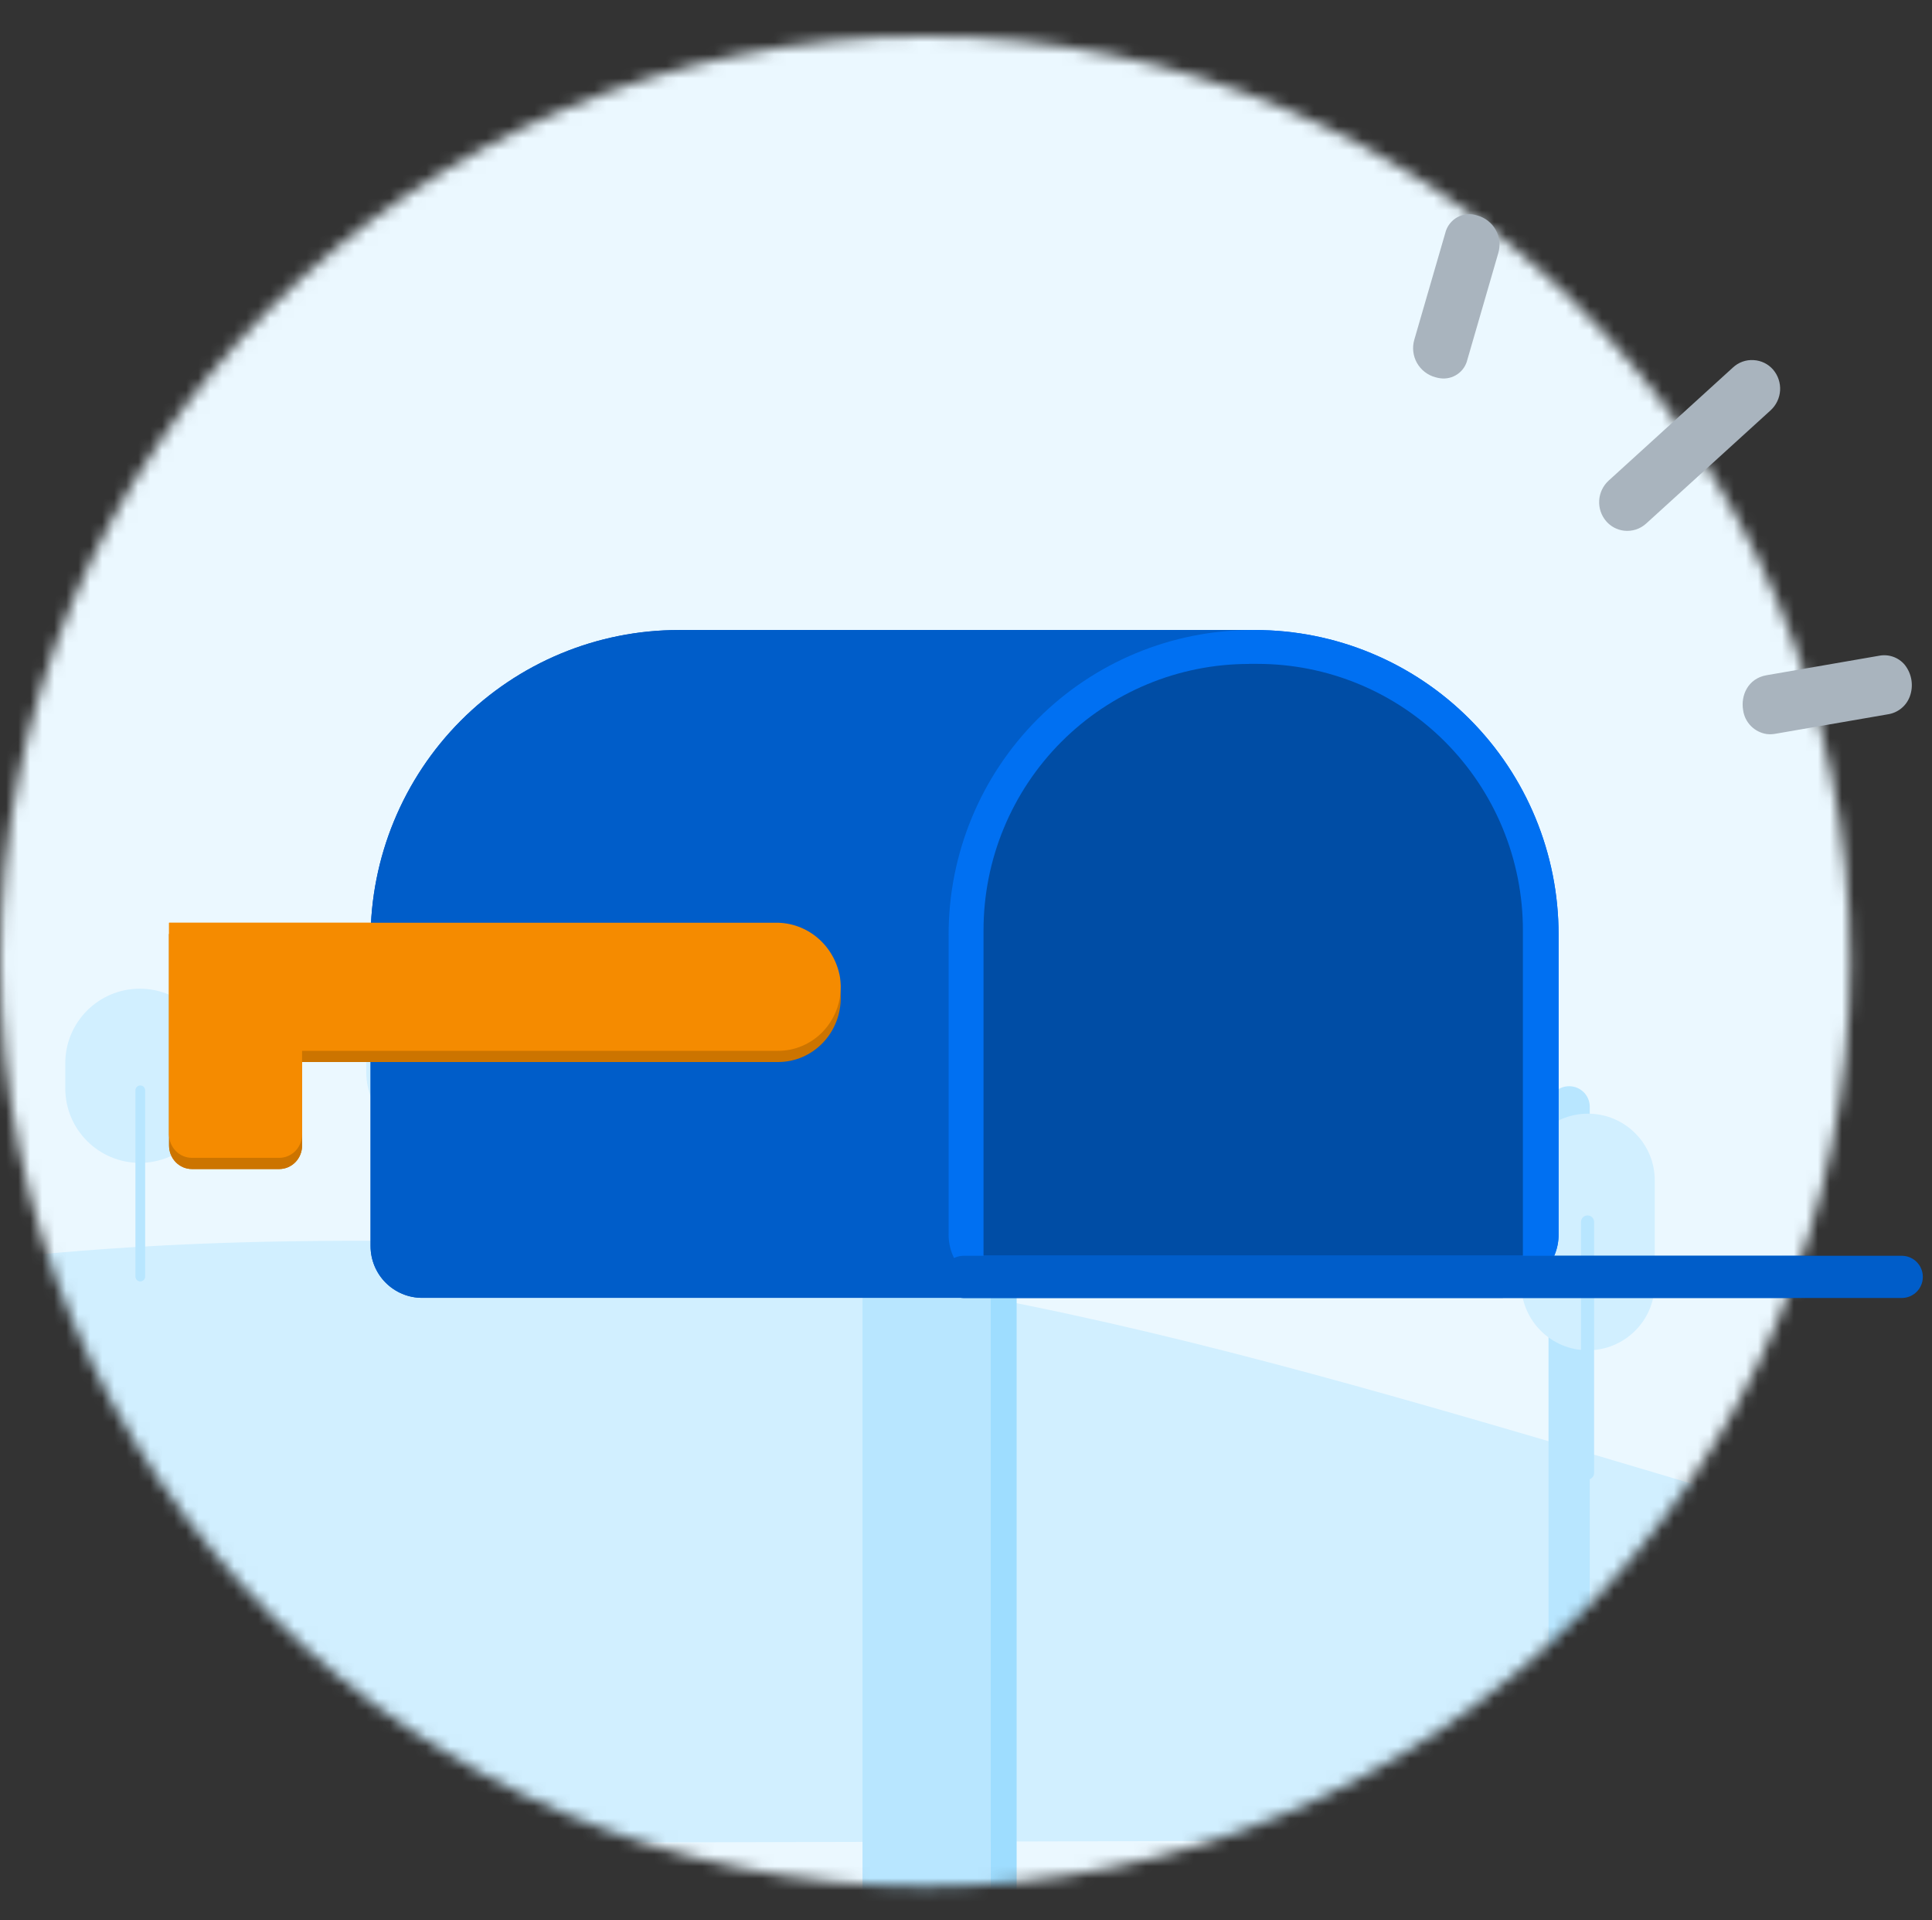 <svg width="161" height="160" viewBox="0 0 161 160" fill="none" xmlns="http://www.w3.org/2000/svg">
<rect x="0" y="0" width="161" height="160" fill="#333333" stroke="none"/>
<mask id="mask0_2672_44831" style="mask-type:alpha" maskUnits="userSpaceOnUse" x="0" y="3" width="155" height="155">
<circle cx="77.095" cy="80.095" r="77.095" fill="#EBF8FF"/>
</mask>
<g mask="url(#mask0_2672_44831)">
<mask id="mask1_2672_44831" style="mask-type:alpha" maskUnits="userSpaceOnUse" x="-168" y="-1" width="332" height="208">
<path d="M148.547 -0.104H-152.686C-154.65 -0.106 -156.594 0.279 -158.409 1.029C-160.224 1.779 -161.872 2.88 -163.261 4.267C-164.651 5.655 -165.752 7.303 -166.504 9.117C-167.256 10.931 -167.643 12.875 -167.643 14.838V191.906C-167.643 195.872 -166.067 199.677 -163.262 202.482C-160.457 205.287 -156.653 206.862 -152.686 206.862H148.547C152.514 206.862 156.318 205.287 159.123 202.482C161.928 199.677 163.504 195.872 163.504 191.906V14.838C163.504 12.875 163.117 10.931 162.365 9.117C161.613 7.303 160.511 5.655 159.122 4.267C157.733 2.88 156.084 1.779 154.27 1.029C152.455 0.279 150.511 -0.106 148.547 -0.104Z" fill="#EBF8FF"/>
</mask>
<g mask="url(#mask1_2672_44831)">
<path d="M148.547 -0.104H-152.686C-154.65 -0.106 -156.594 0.279 -158.409 1.029C-160.224 1.779 -161.872 2.88 -163.261 4.267C-164.651 5.655 -165.752 7.303 -166.504 9.117C-167.256 10.931 -167.643 12.875 -167.643 14.838V191.906C-167.643 195.872 -166.067 199.677 -163.262 202.482C-160.457 205.287 -156.653 206.862 -152.686 206.862H148.547C152.514 206.862 156.318 205.287 159.123 202.482C161.928 199.677 163.504 195.872 163.504 191.906V14.838C163.504 12.875 163.117 10.931 162.365 9.117C161.613 7.303 160.511 5.655 159.122 4.267C157.733 2.88 156.084 1.779 154.27 1.029C152.455 0.279 150.511 -0.106 148.547 -0.104Z" fill="#EBF8FF"/>
<path d="M-191.444 153.092C-191.444 153.092 -106.255 123.535 -49.672 113.251C-20.993 108.039 -4.827 103.845 24.319 103.42C69.824 102.757 95.564 110.105 139.185 123.082C169.972 132.241 215.763 153.092 215.763 153.092L-189.375 154.127L-191.444 153.092Z" fill="#D1EFFF"/>
</g>
<ellipse cx="130.044" cy="29.561" rx="2.76" ry="2.76" fill="#EBF8FF"/>
<circle cx="1.035" cy="35.77" r="2.07" fill="#EBF8FF"/>
<ellipse cx="91.41" cy="33.7" rx="1.38" ry="1.38" fill="#EBF8FF"/>
<ellipse cx="141.082" cy="68.195" rx="1.38" ry="1.38" fill="#EBF8FF"/>
<path d="M132.48 92.218C132.48 91.266 131.714 90.501 130.762 90.501C129.81 90.501 129.044 91.266 129.044 92.218V158.054C129.044 159.007 129.81 159.772 130.762 159.772C131.714 159.772 132.48 159.007 132.48 158.054V92.218Z" fill="#B8E6FF"/>
<path d="M36.092 75.196C33.017 75.196 30.523 77.69 30.523 80.763V89.344C30.523 92.42 33.017 94.91 36.089 94.91C39.165 94.91 41.656 92.417 41.656 89.344V80.763C41.659 77.69 39.165 75.196 36.092 75.196Z" fill="#D1EFFF"/>
<path d="M36.602 84.22C36.602 83.918 36.358 83.674 36.056 83.674C35.754 83.674 35.51 83.918 35.51 84.22V105.135C35.51 105.437 35.754 105.681 36.056 105.681C36.358 105.681 36.602 105.437 36.602 105.135V84.22Z" fill="#B8E6FF"/>
<path d="M132.332 92.788C129.256 92.788 126.763 95.282 126.763 98.355V106.936C126.763 110.012 129.256 112.502 132.329 112.502C135.405 112.502 137.896 110.009 137.896 106.936V98.355C137.899 95.282 135.405 92.788 132.332 92.788Z" fill="#D1EFFF"/>
<path d="M132.841 101.812C132.841 101.51 132.597 101.266 132.296 101.266C131.994 101.266 131.75 101.51 131.75 101.812V122.727C131.75 123.029 131.994 123.273 132.296 123.273C132.597 123.273 132.841 123.029 132.841 122.727V101.812Z" fill="#B8E6FF"/>
<path d="M11.649 82.376C8.22 82.376 5.44 85.157 5.44 88.585V90.678C5.44 94.107 8.22 96.887 11.649 96.887C15.078 96.887 17.858 94.107 17.858 90.678V88.585C17.858 85.157 15.078 82.376 11.649 82.376Z" fill="#D1EFFF"/>
<path d="M12.095 90.844C12.095 90.619 11.915 90.439 11.691 90.439C11.466 90.439 11.286 90.619 11.286 90.844V106.359C11.286 106.583 11.466 106.764 11.691 106.764C11.915 106.764 12.095 106.583 12.095 106.359V90.844Z" fill="#B8E6FF"/>
<path d="M71.876 107.237V199.127C71.876 201.507 73.104 203.439 74.627 203.439H82.551V107.237H71.876Z" fill="#B8E6FF"/>
<path d="M82.551 107.237V203.439C83.127 203.439 83.678 203.21 84.085 202.802C84.492 202.394 84.721 201.84 84.721 201.263V107.237H82.551Z" fill="#9EDDFF"/>
<path d="M56.567 52.492H103.65C110.474 52.492 117.019 55.211 121.845 60.052C126.67 64.893 129.381 71.458 129.381 78.304V103.822C129.381 104.966 128.928 106.063 128.122 106.871C127.316 107.68 126.223 108.134 125.083 108.134H35.18C34.04 108.134 32.947 107.68 32.14 106.871C31.334 106.063 30.881 104.966 30.881 103.822V78.269C30.88 74.884 31.543 71.532 32.834 68.405C34.124 65.278 36.016 62.436 38.401 60.042C40.786 57.648 43.618 55.75 46.735 54.454C49.852 53.158 53.193 52.492 56.567 52.492Z" fill="#005DC9"/>
<path d="M104.343 52.492H104.595C111.302 52.492 117.733 55.164 122.475 59.921C127.218 64.678 129.882 71.13 129.882 77.858V102.884C129.882 103.453 129.77 104.017 129.553 104.544C129.335 105.07 129.017 105.548 128.615 105.951C128.214 106.354 127.737 106.673 127.212 106.891C126.688 107.109 126.126 107.221 125.558 107.221H83.375C82.807 107.221 82.245 107.109 81.721 106.891C81.196 106.673 80.719 106.354 80.318 105.951C79.916 105.548 79.598 105.07 79.38 104.544C79.163 104.017 79.051 103.453 79.051 102.884V77.858C79.051 71.13 81.715 64.678 86.457 59.921C91.2 55.164 97.631 52.492 104.338 52.492H104.343Z" fill="#0070F2"/>
<path d="M104.07 55.313H104.788C107.693 55.313 110.569 55.887 113.253 57.002C115.937 58.117 118.375 59.752 120.429 61.812C122.483 63.873 124.113 66.319 125.224 69.011C126.336 71.703 126.908 74.589 126.908 77.503V104.624H81.96V77.508C81.96 74.594 82.532 71.708 83.643 69.016C84.755 66.324 86.384 63.878 88.438 61.817C90.493 59.757 92.931 58.122 95.615 57.007C98.299 55.892 101.175 55.318 104.08 55.318L104.07 55.313Z" fill="#004DA5"/>
<path d="M158.486 104.629H80.296C79.329 104.629 78.546 105.415 78.546 106.384V106.389C78.546 107.358 79.329 108.144 80.296 108.144H158.486C159.452 108.144 160.236 107.358 160.236 106.389V106.384C160.236 105.415 159.452 104.629 158.486 104.629Z" fill="#005DC9"/>
<path d="M14.089 77.817L14.089 95.45C14.089 95.968 14.29 96.464 14.647 96.83C15.005 97.196 15.489 97.402 15.995 97.402H23.267C23.773 97.402 24.257 97.196 24.615 96.83C24.972 96.464 25.173 95.968 25.173 95.45V88.485H26.108H64.854C65.545 88.485 66.229 88.343 66.866 88.069C67.503 87.796 68.081 87.394 68.566 86.89C69.05 86.385 69.432 85.787 69.689 85.13C69.946 84.472 70.072 83.769 70.061 83.062C70.054 82.826 70.033 82.59 70 82.357C69.779 81.075 69.121 79.915 68.144 79.083C67.168 78.251 65.934 77.8 64.664 77.812H14.105L14.089 77.817Z" fill="#CC7400"/>
<path d="M14.089 76.884L14.089 94.517C14.089 95.035 14.29 95.531 14.647 95.897C15.005 96.263 15.489 96.469 15.995 96.469H23.267C23.773 96.469 24.257 96.263 24.615 95.897C24.972 95.531 25.173 95.035 25.173 94.517V87.552H26.108H64.854C65.545 87.552 66.229 87.41 66.866 87.136C67.503 86.863 68.081 86.462 68.566 85.957C69.05 85.452 69.432 84.854 69.689 84.197C69.946 83.54 70.072 82.837 70.061 82.129C70.054 81.893 70.033 81.657 70 81.424C69.779 80.142 69.121 78.982 68.144 78.15C67.168 77.318 65.934 76.868 64.664 76.879H14.105L14.089 76.884Z" fill="#F58B00"/>
<path d="M110.997 185.209C108.754 183.407 103.359 185.997 98.067 190.163C98.158 187.598 98.176 184.666 98.194 181.233C98.267 166.916 98.316 157.57 94.951 156.587C91.199 155.487 85.434 165.468 76.68 180.634C75.783 182.198 74.94 183.652 74.146 185.044C60.985 165.114 59.743 164.087 58.385 164.436C54.275 165.517 54.038 178.283 55.396 190.401C49.746 185.698 43.709 182.564 41.302 184.495C37.962 187.176 42.72 198.452 49.625 206.838H103.238C109.785 198.537 114.21 187.811 110.997 185.209ZM73.952 205.366C73.797 205.516 73.614 205.635 73.413 205.713C73.212 205.792 72.998 205.83 72.783 205.825C72.568 205.82 72.356 205.772 72.159 205.683C71.962 205.595 71.784 205.469 71.636 205.311C70.641 204.265 69.704 203.164 68.83 202.013C64.386 196.161 61.64 189.131 60.664 181.123C60.612 180.688 60.733 180.25 61.002 179.905C61.27 179.56 61.663 179.337 62.095 179.284C62.526 179.232 62.961 179.354 63.303 179.624C63.646 179.895 63.867 180.291 63.919 180.726C64.204 183.054 64.672 185.356 65.32 187.61L70.042 198.03C70.485 198.708 70.945 199.368 71.43 200.009C72.234 201.063 73.094 202.073 74.007 203.033C74.301 203.353 74.457 203.778 74.442 204.214C74.426 204.65 74.239 205.062 73.922 205.36L73.952 205.366ZM83.16 197.267C82.288 198.421 81.351 199.524 80.354 200.571C80.205 200.728 80.027 200.853 79.83 200.94C79.633 201.027 79.421 201.074 79.206 201.079C78.991 201.083 78.777 201.045 78.577 200.966C78.376 200.888 78.193 200.77 78.038 200.62C77.883 200.47 77.758 200.291 77.672 200.092C77.585 199.894 77.539 199.68 77.534 199.463C77.53 199.247 77.567 199.031 77.646 198.829C77.724 198.628 77.841 198.443 77.99 198.287C78.901 197.328 79.759 196.318 80.56 195.263C81.051 194.622 81.511 193.962 81.954 193.284L86.676 182.858C87.325 180.607 87.793 178.307 88.077 175.98C88.099 175.762 88.165 175.551 88.269 175.359C88.373 175.167 88.515 174.998 88.684 174.862C88.854 174.725 89.049 174.624 89.258 174.565C89.467 174.505 89.686 174.488 89.902 174.514C90.117 174.541 90.326 174.61 90.514 174.718C90.703 174.827 90.869 174.972 91.001 175.145C91.134 175.318 91.231 175.517 91.287 175.728C91.342 175.94 91.356 176.16 91.326 176.377C90.386 184.385 87.61 191.415 83.16 197.267Z" fill="#B8E6FF"/>
</g>
<path d="M56.567 52.492H103.65C110.474 52.492 117.019 55.211 121.845 60.052C126.67 64.893 129.381 71.458 129.381 78.304V103.822C129.381 104.966 128.928 106.063 128.122 106.871C127.316 107.68 126.223 108.134 125.083 108.134H35.18C34.04 108.134 32.947 107.68 32.14 106.871C31.334 106.063 30.881 104.966 30.881 103.822V78.269C30.88 74.884 31.543 71.532 32.834 68.405C34.124 65.278 36.016 62.436 38.401 60.042C40.786 57.648 43.618 55.75 46.735 54.454C49.852 53.158 53.193 52.492 56.567 52.492Z" fill="#005DC9"/>
<path d="M104.343 52.492H104.595C111.302 52.492 117.733 55.164 122.475 59.921C127.218 64.678 129.882 71.13 129.882 77.858V102.884C129.882 103.453 129.77 104.017 129.553 104.544C129.335 105.07 129.017 105.548 128.615 105.951C128.214 106.354 127.737 106.673 127.212 106.891C126.688 107.109 126.126 107.221 125.558 107.221H83.375C82.807 107.221 82.245 107.109 81.721 106.891C81.196 106.673 80.719 106.354 80.318 105.951C79.916 105.548 79.598 105.07 79.38 104.544C79.163 104.017 79.051 103.453 79.051 102.884V77.858C79.051 71.13 81.715 64.678 86.457 59.921C91.2 55.164 97.631 52.492 104.338 52.492H104.343Z" fill="#0070F2"/>
<path d="M104.07 55.313H104.788C107.693 55.313 110.569 55.887 113.253 57.002C115.937 58.117 118.375 59.752 120.429 61.812C122.483 63.873 124.113 66.319 125.224 69.011C126.336 71.703 126.908 74.589 126.908 77.503V104.624H81.96V77.508C81.96 74.594 82.532 71.708 83.643 69.016C84.755 66.324 86.384 63.878 88.438 61.817C90.493 59.757 92.931 58.122 95.615 57.007C98.299 55.892 101.175 55.318 104.08 55.318L104.07 55.313Z" fill="#004DA5"/>
<path d="M158.486 104.629H80.296C79.329 104.629 78.546 105.415 78.546 106.384V106.389C78.546 107.358 79.329 108.144 80.296 108.144H158.486C159.452 108.144 160.236 107.358 160.236 106.389V106.384C160.236 105.415 159.452 104.629 158.486 104.629Z" fill="#005DC9"/>
<path d="M14.089 77.817L14.089 95.45C14.089 95.968 14.29 96.464 14.647 96.83C15.005 97.196 15.489 97.402 15.995 97.402H23.267C23.773 97.402 24.257 97.196 24.615 96.83C24.972 96.464 25.173 95.968 25.173 95.45V88.485H26.108H64.854C65.545 88.485 66.229 88.343 66.866 88.069C67.503 87.796 68.081 87.394 68.566 86.89C69.05 86.385 69.432 85.787 69.689 85.13C69.946 84.472 70.072 83.769 70.061 83.062C70.054 82.826 70.033 82.59 70 82.357C69.779 81.075 69.121 79.915 68.144 79.083C67.168 78.251 65.934 77.8 64.664 77.812H14.105L14.089 77.817Z" fill="#CC7400"/>
<path d="M14.089 76.884L14.089 94.517C14.089 95.035 14.29 95.531 14.647 95.897C15.005 96.263 15.489 96.469 15.995 96.469H23.267C23.773 96.469 24.257 96.263 24.615 95.897C24.972 95.531 25.173 95.035 25.173 94.517V87.552H26.108H64.854C65.545 87.552 66.229 87.41 66.866 87.136C67.503 86.863 68.081 86.462 68.566 85.957C69.05 85.452 69.432 84.854 69.689 84.197C69.946 83.54 70.072 82.837 70.061 82.129C70.054 81.893 70.033 81.657 70 81.424C69.779 80.142 69.121 78.982 68.144 78.15C67.168 77.318 65.934 76.868 64.664 76.879H14.105L14.089 76.884Z" fill="#F58B00"/>
<path d="M158.729 55.391C158.472 55.084 158.138 54.852 157.761 54.72C157.384 54.587 156.978 54.558 156.586 54.636L147.213 56.258C145.662 56.525 145.05 57.95 145.26 59.165C145.327 59.666 145.556 60.13 145.91 60.49C146.265 60.849 146.727 61.084 147.226 61.159C147.469 61.188 147.714 61.18 147.954 61.135L157.327 59.514C157.74 59.451 158.128 59.278 158.45 59.013C158.773 58.748 159.017 58.4 159.158 58.008C159.316 57.571 159.358 57.102 159.283 56.644C159.208 56.186 159.017 55.755 158.729 55.391Z" fill="#A9B4BE"/>
<path d="M123.102 17.953C122.831 17.861 122.544 17.826 122.259 17.851C121.974 17.876 121.697 17.96 121.446 18.098C121.196 18.236 120.976 18.425 120.803 18.652C120.629 18.879 120.505 19.14 120.438 19.419L117.855 28.317C117.763 28.637 117.736 28.973 117.775 29.303C117.815 29.634 117.919 29.954 118.083 30.244C118.248 30.534 118.468 30.788 118.732 30.992C118.995 31.196 119.297 31.345 119.618 31.431C119.75 31.47 119.885 31.498 120.021 31.516C120.524 31.586 121.035 31.466 121.454 31.178C121.872 30.891 122.168 30.457 122.282 29.962L124.862 21.067C124.954 20.747 124.982 20.412 124.943 20.081C124.904 19.75 124.8 19.43 124.636 19.14C124.472 18.851 124.252 18.596 123.988 18.392C123.725 18.188 123.423 18.039 123.102 17.953Z" fill="#A9B4BE"/>
<path d="M146.133 30.003C145.821 29.982 145.508 30.026 145.214 30.131C144.919 30.235 144.649 30.399 144.42 30.612L134.049 40.048C133.586 40.474 133.306 41.062 133.266 41.69C133.227 42.318 133.432 42.936 133.839 43.416C134.217 43.86 134.749 44.145 135.328 44.215C135.662 44.255 136 44.222 136.321 44.12C136.641 44.017 136.935 43.846 137.183 43.619L147.555 34.183C148.02 33.755 148.302 33.163 148.341 32.532C148.379 31.901 148.171 31.279 147.761 30.798C147.557 30.563 147.308 30.371 147.028 30.234C146.748 30.098 146.444 30.019 146.133 30.003Z" fill="#A9B4BE"/>
</svg>
